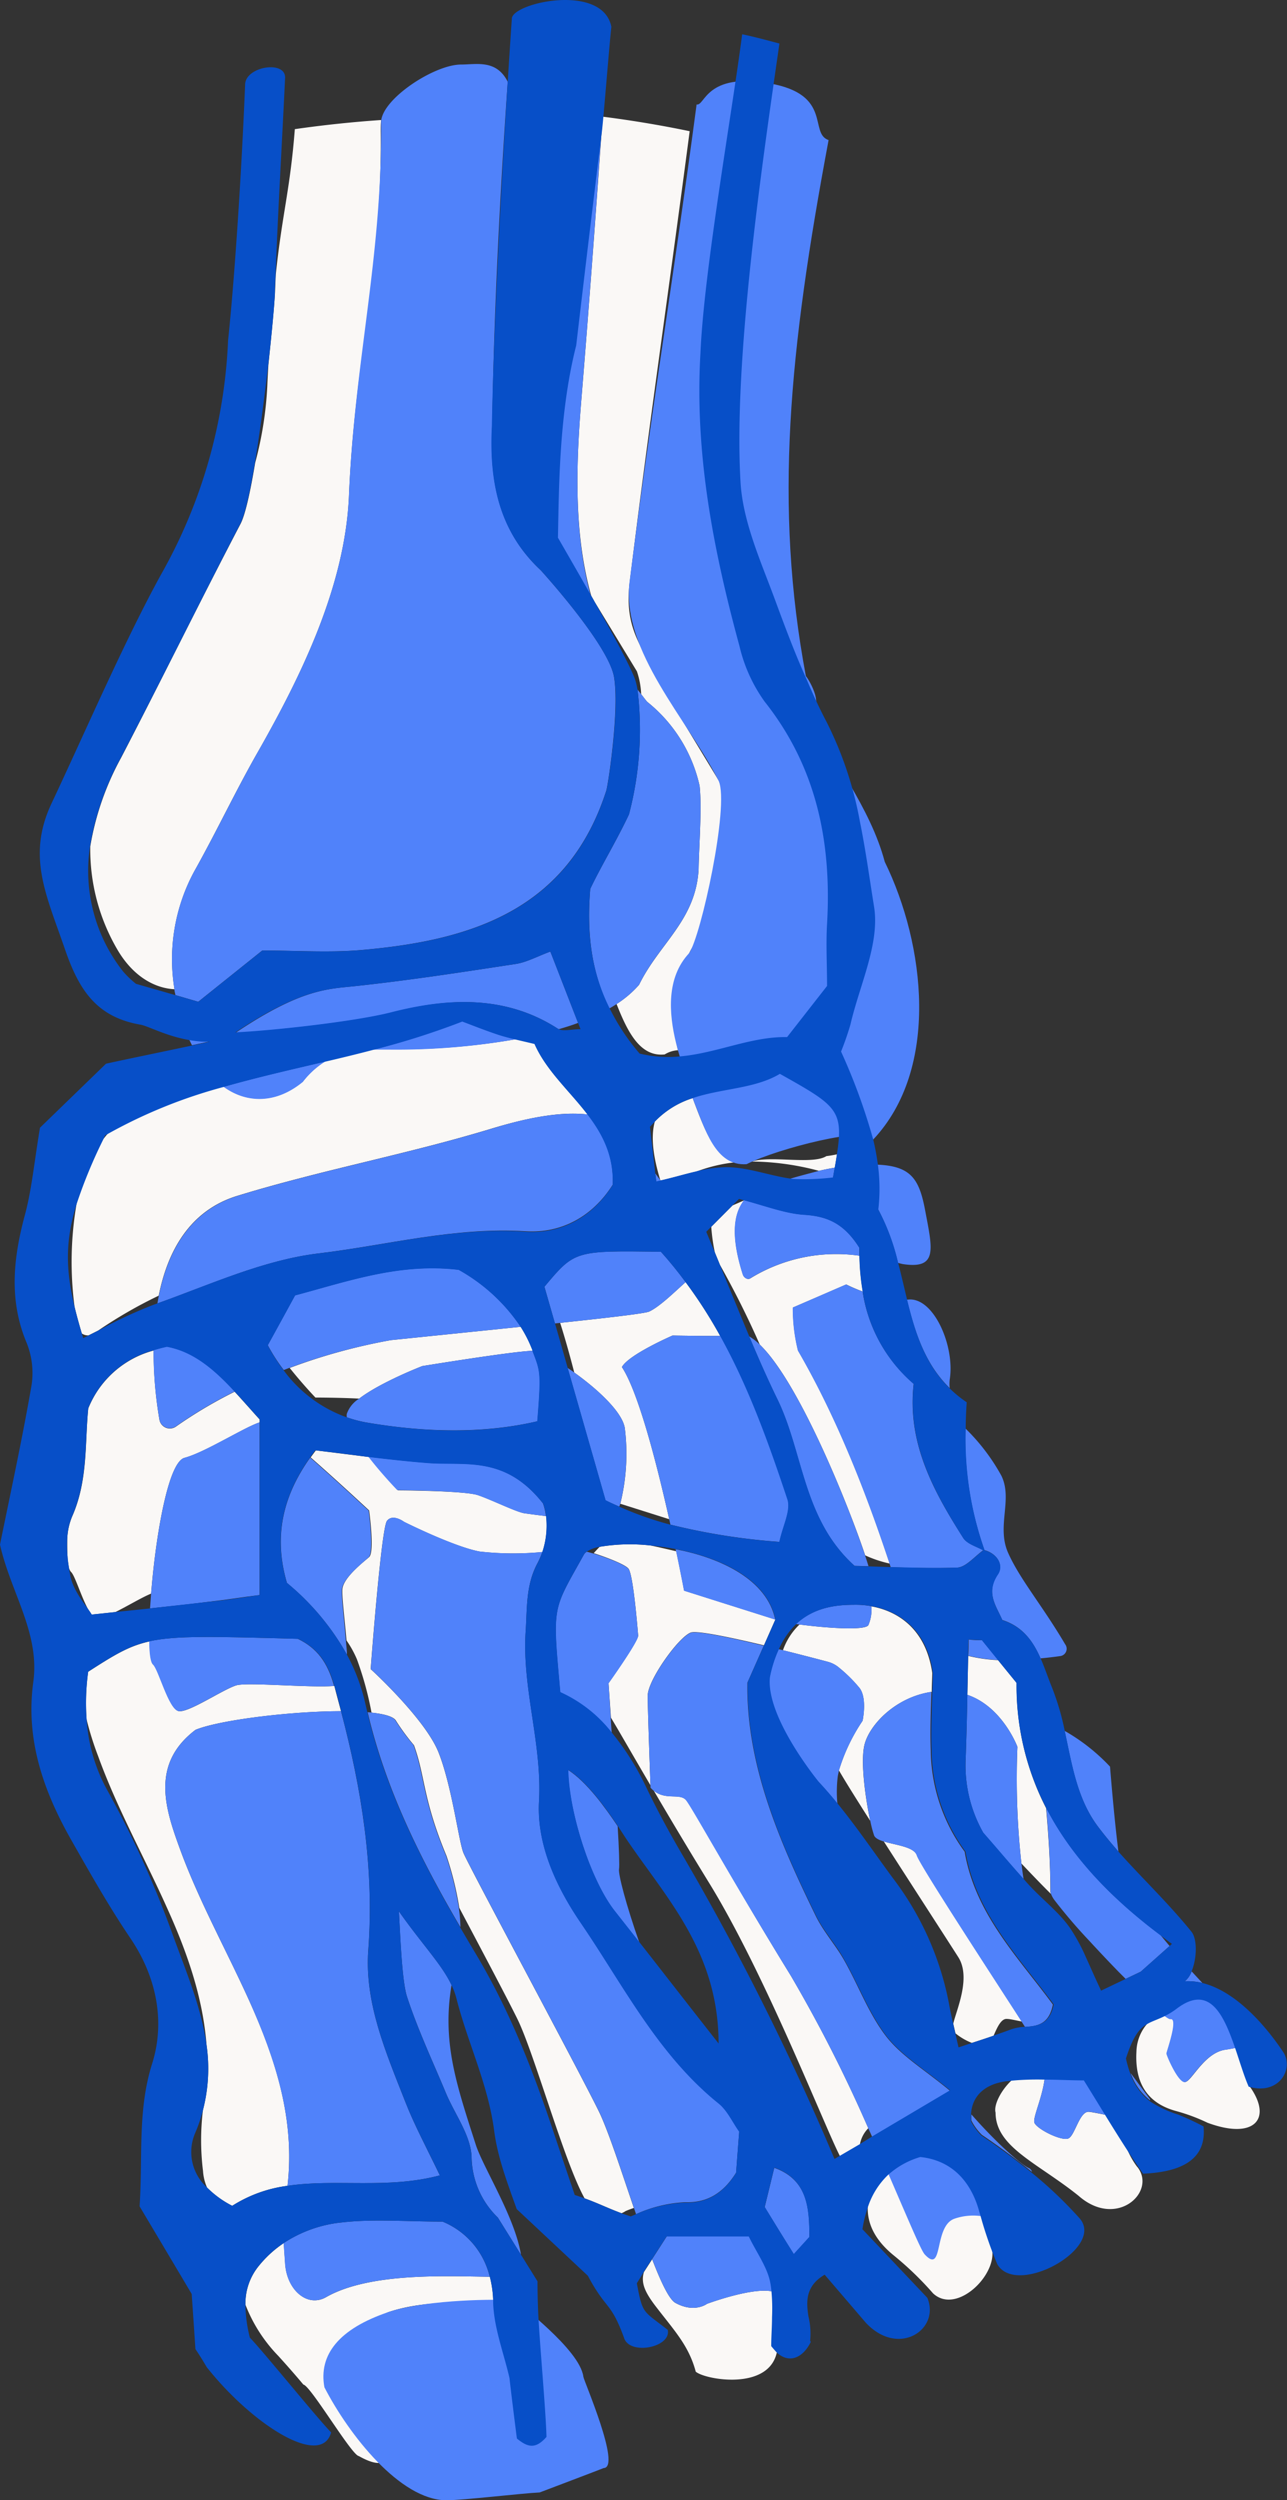 <svg xmlns="http://www.w3.org/2000/svg" viewBox="0 0 193.16 375"><rect x="0" y="0" width="193.16" height="375" fill="#333333" stroke="none"/><defs><style>.cls-1{fill:#faf8f6;}.cls-2{fill:#5082fa;}.cls-3{fill:#074fc8;}</style></defs><g id="Layer_2" data-name="Layer 2"><g id="große_Vignetten" data-name="große Vignetten"><g id="a_joints_Kopie" data-name="a_joints Kopie"><g id="L_Ankle" data-name="L Ankle"><path id="active_light_Color" class="cls-1" d="M30.47,325.62a7.29,7.29,0,0,0,.61,2.49,14.86,14.86,0,0,0,3.77,2.73,20.29,20.29,0,0,1,8.3-3c1.15-9.89-1.76-19-5.8-27.89-3.43-7.57-7.51-14.88-10.35-22.65-2.19-6-4.44-12.71,2.34-17.85h0c3.51-1.46,14.19-2.78,21.84-2.8-.34-1.26-.68-2.52-1-3.78-3.87.29-13.09-.6-14.72-.09-2,.62-7.1,4.09-8.6,3.87s-3.05-6.31-3.88-7c-.33-.29-.5-1.57-.54-3.46-3.19.71-5.35,2.08-9.21,4.55a34.22,34.22,0,0,0-.24,7.13,46.64,46.64,0,0,0,1.74,5.53C17.53,271.15,21.61,278.46,25,286c3.05,6.71,5.45,13.53,6,20.72a24.73,24.73,0,0,1-.54,9.75A37.61,37.61,0,0,0,30.47,325.62Z"/><path id="active_light_Color-2" data-name="active_light_Color" class="cls-1" d="M11.19,196c.3,1.25.67,2.58,1.09,4a1.62,1.62,0,0,0,1,.29l1.47-.74a69.1,69.1,0,0,1,9.07-5.22c1.32-6.62,4.61-12.8,11.87-15,12.89-3.94,25.59-6.23,38.46-10.17,3.41-1,9.28-2.59,14.07-2-2.74-3.58-6.27-6.64-8-10.65l-2.77-.65a103.87,103.87,0,0,1-18.89,1.52c-.79,0-1.64,0-2.53,0-2.4.63-4.8,1.21-7.2,1.77a12.83,12.83,0,0,0-3.38,3.07c-4,3.28-8.39,3.28-11.9.73a75.71,75.71,0,0,0-17.3,7c-.3.33-.57.68-.83,1a74.44,74.44,0,0,0-3.92,9.54A51.64,51.64,0,0,0,11.19,196Z"/><path id="active_light_Color-3" data-name="active_light_Color" class="cls-1" d="M58.34,346.77c4.84-1.63,10.5-1.52,15.69-1.25,0-.08,0-.17,0-.25a16.38,16.38,0,0,0-.51-3.79c-6.5-.08-18-.68-24.58,3.06-2.8,1.6-5.87-1.06-6.14-5-.07-1-.15-2.07-.21-3.11a16.81,16.81,0,0,0-3.75,3.43,8.89,8.89,0,0,0-2,5.82,22.85,22.85,0,0,0,4.91,7.65c1.3,1.43,2.56,2.86,3.78,4.32,1.07.14,7.24,10.59,8.32,10.72C65.32,374.81,50.89,349.28,58.34,346.77Z"/><path id="active_light_Color-4" data-name="active_light_Color" class="cls-1" d="M129.85,233.28a17.69,17.69,0,0,0,3.68,1.23c-2.66-8-7.13-20.55-13.75-31.94a26.19,26.19,0,0,1-.77-6.46l8-3.46a26.5,26.5,0,0,0,2.49,1.07,35.07,35.07,0,0,1-.5-5.38,24.6,24.6,0,0,0-16.39,3.4c-.43.26-1-.14-1.12-.61-1.63-5.11-1.61-8.84.21-11.1l-1.76.77L106.75,184a27.93,27.93,0,0,0,.54,3.86c.25.61.5,1.21.74,1.81,2.25,4,4.25,8,6,12C120,207.39,127.47,226.14,129.85,233.28Z"/><path id="active_light_Color-5" data-name="active_light_Color" class="cls-1" d="M115.93,347.49a28.45,28.45,0,0,0-.08-3.82c-3.07-.62-9.74,1.87-9.74,1.87s-1.87,1.44-4.74-.14c-.94-.52-2.16-3.09-3.49-6.54l-1.24,1.92c-.49,1.66.19,3.08,1.86,5.25,2.73,3.55,4.89,5.81,5.92,9.68C106,357.16,120.2,359.5,115.93,347.49Z"/><path id="active_light_Color-6" data-name="active_light_Color" class="cls-1" d="M148.62,336.52c-.51-1.42-1-2.87-1.39-4.36a8.6,8.6,0,0,0-4,.4c-3.16,1.15-1.58,8.46-4.45,5.3-.55-.61-2.58-5.46-5.41-12a11.64,11.64,0,0,0-3.13,5.1c-.1,2.69,1.2,5.08,3.79,7.23a48,48,0,0,1,6,5.77C143.75,347.46,150.53,340.41,148.62,336.52Z"/><path id="active_light_Color-7" data-name="active_light_Color" class="cls-1" d="M184,307.41c-3.3.43-5.16,4.86-6.16,4.86s-2.73-4-2.73-4.29,1.88-5.4.57-5.16c-.13,0-.45-.17-.91-.52-1,.47-1.78.71-2.49,1.12a6.62,6.62,0,0,0-1.72,4.34c-.25,4.67,1.64,7.69,5.94,8.86a27.77,27.77,0,0,1,4.73,1.76c7,2.6,9.88-.56,6.26-5.55-.7-1.59-1.32-3.67-2-5.69C185,307.24,184.47,307.34,184,307.41Z"/><path id="active_light_Color-8" data-name="active_light_Color" class="cls-1" d="M99.1,177l.06.08c1.91-.44,3.64-1,5.3-1.34a23.5,23.5,0,0,1,5.66-1.39c-2.75-1-4.31-4.73-5.84-8.8-.11-.28-.21-.56-.31-.85a13.5,13.5,0,0,0-5.69,3.52C97.66,170.44,98,173.38,99.1,177Z"/><path id="active_light_Color-9" data-name="active_light_Color" class="cls-1" d="M112.86,174.21a40.48,40.48,0,0,1,10.06,1.4c.79-.19,1.58-.34,2.37-.48.13-.73.24-1.41.33-2-.51.11-1,.2-1.59.27C121.94,174.72,115.73,173.28,112.86,174.21Z"/><path id="active_light_Color-10" data-name="active_light_Color" class="cls-1" d="M149.42,316.86c0,5.17,6.31,7.54,12.45,12.47,5.68,5,11.68-.51,8.9-4.23l-.13-.15a12.35,12.35,0,0,1-1.53-2.75c-1.05-1.64-2.1-3.32-3.14-5-1.11-.22-2.07-.41-2.52-.46-1.44-.14-2.11,3.59-3.11,4s-4.49-1.29-5.06-2.29c-.39-.67,1.12-3.64,1.5-6.65a41.77,41.77,0,0,0-4.89.16C150.24,313.49,149.11,315.71,149.42,316.86Z"/><path id="active_light_Color-11" data-name="active_light_Color" class="cls-1" d="M13.26,241.43c.18.26.36.51.49.74l3.56-.38c1.84-.91,4-2.22,5.37-2.77.69-8.72,2.57-19.72,5-20.36,3.12-.83,9-4.6,11.28-5.32v-.45c-1.28-1.41-2.51-2.82-3.74-4.15a67.78,67.78,0,0,0-8.8,5.22,1.59,1.59,0,0,1-2.49-1,60.39,60.39,0,0,1-.87-10.4,14.65,14.65,0,0,0-9.81,8.68c-.53,5.09,0,10.76-2.42,16.21a9.78,9.78,0,0,0-.74,3.48c0,1,0,1.86.05,2.59,0,.45.09.89.16,1.34a1.61,1.61,0,0,0,.34.89C11.23,236.23,12.2,239.54,13.26,241.43Z"/><path id="active_light_Color-12" data-name="active_light_Color" class="cls-1" d="M130.32,319.2a215.3,215.3,0,0,0-11.6-22.83C109.41,281.24,104,271.13,103,270s-3.11.09-4.9-1.47c2.29,3.91,5.08,8.6,8.36,13.93,8.41,13.68,17.22,36.29,19.6,40.92l3-1.75A4.6,4.6,0,0,1,130.32,319.2Z"/><path id="active_light_Color-13" data-name="active_light_Color" class="cls-1" d="M94.34,235.29c.72,1,1.37,9.19,1.44,10s-4.45,7.16-4.45,7.16.15,2.11.36,5.17c1.17,1.93,3.16,5.42,5.94,10.16-.07-1.77-.42-11.38-.42-13.46,0-2.3,4.59-8.75,6.45-9.46.91-.35,6,.72,11,1.91l1.71-3.87v0l-13.69-4.33s-.45-2.39-1.18-5.9c-1.32-.31-2.63-.61-3.85-.87A27.31,27.31,0,0,0,90,232c-.28.28-.58.6-.89.95C91.33,233.67,93.92,234.7,94.34,235.29Z"/><path id="active_light_Color-14" data-name="active_light_Color" class="cls-1" d="M120,243.65a9.78,9.78,0,0,0-2.49,3.86c2.85.71,5.37,1.37,6.68,1.72a4.35,4.35,0,0,1,1.78.93,21.5,21.5,0,0,1,3.06,3.05c1.15,1.58.43,4.88.43,4.88a27.58,27.58,0,0,0-3.55,7.44c.88,1.53,2.62,4.32,4.7,7.57-.69-3.21-1.51-8.83-.86-11.43.73-2.94,4.61-7.12,10.09-7.92,0-.94.06-1.88.08-2.82-1-6.88-5.47-9.34-9.15-10a5.76,5.76,0,0,1-.45,2.84C129.69,244.6,123.8,244.15,120,243.65Z"/><path id="active_light_Color-15" data-name="active_light_Color" class="cls-1" d="M151.14,302.81c.41,0,1.24.2,2.23.39-5.16-8-15.2-23.35-15.73-24.9-.45-1.33-3.28-1.56-5-2.12,4.66,7.26,10,15.49,11.24,17.45,1.84,3.05-.29,7.72-.81,9.88.1.46.22.95.33,1.46a9.25,9.25,0,0,0,2.47,1.44c1.17-.38,2.24-.73,3.25-1.08C149.64,304.15,150.24,302.72,151.14,302.81Z"/><path id="active_light_Color-16" data-name="active_light_Color" class="cls-1" d="M152.7,262a115.68,115.68,0,0,0,.6,17.5c1.49,1.57,3,3.15,4.42,4.55a1.21,1.21,0,0,1-.07-.33c0-3.86-.25-8.06-.65-12.54a40,40,0,0,1-4.42-18.77L149.8,249a23.48,23.48,0,0,1-4.49-.64l-.12,5.84C150.48,256,152.7,262,152.7,262Z"/><path id="active_light_Color-17" data-name="active_light_Color" class="cls-1" d="M95.13,331.16c-1.94-5.72-3.86-11.62-5.23-14.44-3-6.16-19.64-37-20.36-38.85s-1.72-10-3.73-15.05-10.18-12.48-10.18-12.48,1.58-21.07,2.44-22.22,2.58.14,2.58.14S68.11,232,72,232.71a44.78,44.78,0,0,0,9.4.07,12.49,12.49,0,0,0,.57-5.39c-1.61-.19-2.87-.37-3.23-.42-1.2-.16-5-2.05-7-2.72s-12-.72-12-.72-2.27-2.37-4.33-5c-2.62-.32-5.26-.65-8-1-.27.36-.53.71-.78,1.06,4.23,3.71,8.77,7.95,8.77,7.95s.87,6.24,0,7-3.77,3-4,4.73c-.13.9.32,4.44.61,7.78a15.53,15.53,0,0,1,1.56,2.82,49.47,49.47,0,0,1,2.19,8c2,.21,3.37.61,3.69,1.24a32.44,32.44,0,0,0,2.68,3.64c1.71,4.7,1.33,8.1,4.88,16.59a47.19,47.19,0,0,1,1.92,7.8c3.85,7.26,7.47,14.12,8.73,16.69,2.58,5.28,7,21.38,10.08,26.89,2.16.78,3.4,1.44,5.54,2.23a3,3,0,0,0,.59-.31S94.32,331.43,95.13,331.16Z"/><path id="active_light_Color-18" data-name="active_light_Color" class="cls-1" d="M84.07,198.41c.73,2.29,1.45,4.85,2.12,7.45,3.47,2.48,7.17,5.87,7.58,8.3a31,31,0,0,1-.67,11.38l7.34,2.32c-1.86-8.29-4.6-19-7.1-22.82,1-1.87,7.6-4.73,7.6-4.73s3.66.07,7.15.06a70,70,0,0,0-5.19-8.07c-1.72,1.54-3.92,3.7-5.46,4.41C96.86,197,91,197.67,84.07,198.41Z"/><path id="active_light_Color-19" data-name="active_light_Color" class="cls-1" d="M43.48,205.17c1.92,2.42,3.86,4.44,3.86,4.44s3.35,0,6.57.16c3.22-2.47,9.47-4.88,9.47-4.88s13.55-2.21,16.55-2.29l0-.08A19.62,19.62,0,0,0,78.15,199C68.43,200,58.68,201,58.68,201A86.9,86.9,0,0,0,43.48,205.17Z"/><path id="active_displayColor" class="cls-2" d="M67.77,297.73c-1.48-3.12-4.42-6.11-7.9-11.06.19,3.43.45,10.5,1.23,12.84,1.61,4.91,3.83,9.62,5.82,14.4,1.33,3.18,3.69,6.29,3.86,9.52a12.88,12.88,0,0,0,3.94,9.17l3.47,5.57c-.91-5.65-5.7-13.11-6.8-16.55C68.55,312.76,66.32,306.39,67.77,297.73Z"/><path id="active_displayColor-2" data-name="active_displayColor" class="cls-2" d="M29.34,259.45h0c-6.78,5.14-4.53,11.87-2.34,17.85,2.84,7.77,6.92,15.08,10.35,22.65,4,8.91,6.95,18,5.8,27.89,7.2-1.09,15,.53,22.86-1.57-2-4.17-3.83-7.55-5.22-11.12-2.86-7.29-6.1-14.75-5.52-22.63.92-12.34-1-24.14-4.09-35.87-7.65,0-18.33,1.34-21.84,2.8Z"/><path id="active_displayColor-3" data-name="active_displayColor" class="cls-2" d="M48.92,344.54c6.57-3.74,18.08-3.14,24.58-3.06a11.91,11.91,0,0,0-7.08-8.27c-5.43,0-10.32-.43-15.1.12a19.35,19.35,0,0,0-8.75,3.1c.06,1,.14,2.08.21,3.11C43.05,343.48,46.12,346.14,48.92,344.54Z"/><path id="active_displayColor-4" data-name="active_displayColor" class="cls-2" d="M66.94,278.32c-3.55-8.49-3.17-11.89-4.88-16.59a32.44,32.44,0,0,1-2.68-3.64c-.32-.63-1.69-1-3.69-1.24l-.51-.05c2.73,11.64,8,22.14,13.92,32.25,0-1.07-.12-2-.24-2.93A47.19,47.19,0,0,0,66.94,278.32Z"/><path id="active_displayColor-5" data-name="active_displayColor" class="cls-2" d="M98.35,176l.15,1.25.66-.16L99.1,177Z"/><path id="active_displayColor-6" data-name="active_displayColor" class="cls-2" d="M74.17,169.17c-12.87,3.94-25.57,6.23-38.46,10.17-7.26,2.23-10.55,8.41-11.87,15-.08.38-.15.76-.21,1.15,8-2.85,15.89-6.49,24.11-7.49,10.33-1.24,20.53-4,31.14-3.33,5.43.34,10.09-2.24,13.09-7,.18-4.37-1.52-7.61-3.73-10.51C83.45,166.58,77.58,168.13,74.17,169.17Z"/><path id="active_displayColor-7" data-name="active_displayColor" class="cls-2" d="M23.93,212.92a1.59,1.59,0,0,0,2.49,1,67.78,67.78,0,0,1,8.8-5.22c-3-3.26-6.11-6-10.18-6.74-.69.15-1.34.33-2,.52A60.39,60.39,0,0,0,23.93,212.92Z"/><path id="active_displayColor-8" data-name="active_displayColor" class="cls-2" d="M97.44,196.71c1.54-.71,3.74-2.87,5.46-4.41-1.15-1.56-2.38-3.08-3.71-4.56-12.93-.18-12.93-.18-17.48,5.25l1.58,5.51.78-.09C91,197.67,96.86,197,97.44,196.71Z"/><path id="active_displayColor-9" data-name="active_displayColor" class="cls-2" d="M58.68,201S68.43,200,78.15,199a27,27,0,0,0-9.3-8.56c-8.85-1.07-16.62,1.72-24.56,3.83-1.43,2.62-2.68,4.9-4.1,7.48a26.84,26.84,0,0,0,2.4,3.73l.89-.34A86.9,86.9,0,0,1,58.68,201Z"/><path id="active_displayColor-10" data-name="active_displayColor" class="cls-2" d="M87.56,356.49c-.54-4.19-10-11-10-11.48-5.19-.27-14.41.13-19.25,1.76-7.45,2.51-10.52,6.42-9.62,11.29C52.35,365.16,60.07,375,67,375c2.54,0,11.49-1.06,14-1.17,0,0,9.61-3.64,9.6-3.66C93.3,370.12,87.64,357.12,87.56,356.49Z"/><path id="active_displayColor-11" data-name="active_displayColor" class="cls-2" d="M142.54,208.2a5.92,5.92,0,0,1,0-1.28c.81-5-2.41-12.45-6.27-12h-.17C137.33,199.84,138.81,204.55,142.54,208.2Z"/><path id="active_displayColor-12" data-name="active_displayColor" class="cls-2" d="M147.75,232.49c1.93.53,2.93,2.25,2,3.63-1.83,2.73-.28,4.66.68,6.85,3.12,1,4.64,3.26,5.74,5.76,1-.09,2-.21,3-.35a1.11,1.11,0,0,0,.69-1.77c-3.42-5.81-6.83-9.79-8.57-13.74s.74-8-1-11.54a30.16,30.16,0,0,0-5.31-7,.34.34,0,0,0-.08-.09A50,50,0,0,0,147.75,232.49Z"/><path id="active_displayColor-13" data-name="active_displayColor" class="cls-2" d="M144.56,230.66c-4.46-7-8.45-14.26-7.43-23.11a22.69,22.69,0,0,1-7.66-13.83,26.5,26.5,0,0,1-2.49-1.07l-8,3.46a26.19,26.19,0,0,0,.77,6.46c6.62,11.39,11.09,23.92,13.75,31.94l.18.54c3.27.11,6.61.19,9.95.07,1.34-.06,2.63-1.67,3.94-2.61C146.52,231.94,145.14,231.56,144.56,230.66Z"/><path id="active_displayColor-14" data-name="active_displayColor" class="cls-2" d="M147.38,246c-.67,0-1.35,0-2-.11,0,.82,0,1.63-.05,2.44a23.48,23.48,0,0,0,4.49.64C149,247.93,148.18,247,147.38,246Z"/><path id="active_displayColor-15" data-name="active_displayColor" class="cls-2" d="M131.77,181.34a32.9,32.9,0,0,1,3,8.08l.71.17c5.31.81,4.47-2.21,3.38-8-.88-4.73-2.1-6.69-7.17-6.91A26.77,26.77,0,0,1,131.77,181.34Z"/><path id="active_displayColor-16" data-name="active_displayColor" class="cls-2" d="M118.49,176.82l.47.07a35.68,35.68,0,0,0,6.06-.22c.09-.55.18-1,.27-1.54-.79.14-1.58.29-2.37.48C121.44,176,120,176.37,118.49,176.82Z"/><path id="active_displayColor-17" data-name="active_displayColor" class="cls-2" d="M111.46,191.13c.15.47.69.87,1.12.61a24.6,24.6,0,0,1,16.39-3.4c0-.41,0-.81,0-1.21-2.37-3.77-4.95-4.73-8.29-4.95-2.7-.18-5.36-1.2-9-2.18l0,0C109.85,182.29,109.83,186,111.46,191.13Z"/><path id="active_displayColor-18" data-name="active_displayColor" class="cls-2" d="M26.82,256.65c1.5.22,6.62-3.25,8.6-3.87,1.63-.51,10.85.38,14.72.09l-.06-.2c-.94-3.29-2.46-5.46-5.39-6.87-12.67-.35-18.3-.51-22.29.37,0,1.89.21,3.17.54,3.46C23.77,250.34,25.31,256.44,26.82,256.65Z"/><path id="active_displayColor-19" data-name="active_displayColor" class="cls-2" d="M22.68,239c-.06.77-.11,1.51-.16,2.23,3.05-.32,6-.63,8.87-1,2.46-.27,4.9-.68,7.57-1v-25.9c-2.3.72-8.16,4.49-11.28,5.32C25.25,219.3,23.37,230.3,22.68,239Z"/><path id="active_displayColor-20" data-name="active_displayColor" class="cls-2" d="M51.33,238.3c.25-1.71,3.15-3.94,4-4.73s0-7,0-7-4.54-4.24-8.77-7.95c-4.06,5.71-5.55,11.75-3.49,18.8a37.89,37.89,0,0,1,9,10.75c0-.66-.1-1.36-.16-2.06C51.65,242.74,51.2,239.2,51.33,238.3Z"/><path id="active_displayColor-21" data-name="active_displayColor" class="cls-2" d="M154.42,325.18c-1.06-.47-4.58-3.45-8.63-8.05a6.9,6.9,0,0,0,0,.91,8.13,8.13,0,0,0,1.57,2.15q3.91,2.64,7.52,5.56A.79.79,0,0,0,154.42,325.18Z"/><path id="active_displayColor-22" data-name="active_displayColor" class="cls-2" d="M125.74,266.4q.08-.43.18-.87a27.58,27.58,0,0,1,3.55-7.44s.72-3.3-.43-4.88a21.5,21.5,0,0,0-3.06-3.05,4.35,4.35,0,0,0-1.78-.93c-1.31-.35-3.83-1-6.68-1.72l-.66-.16a18.76,18.76,0,0,0-1.34,4.17c-.72,6,7.32,15.73,7.32,15.73,1,1.05,1.93,2.15,2.84,3.27A19.13,19.13,0,0,1,125.74,266.4Z"/><path id="active_displayColor-23" data-name="active_displayColor" class="cls-2" d="M143.23,332.78a8.65,8.65,0,0,1,4-.4c-.07-.25-.15-.49-.22-.74-1.13-4.23-3.89-7.66-8.85-8.18a12.33,12.33,0,0,0-4.8,2.65c2.83,6.52,4.85,11.37,5.41,12C141.66,341.24,140.08,333.93,143.23,332.78Z"/><path id="active_displayColor-24" data-name="active_displayColor" class="cls-2" d="M103.66,244.9c-1.86.71-6.45,7.16-6.45,9.46,0,2.08.35,11.69.42,13.46v.3a3.85,3.85,0,0,0,.41.4c1.79,1.56,4,.4,4.9,1.47s6.46,11.25,15.77,26.38a215.3,215.3,0,0,1,11.6,22.83c.2.43.39.86.58,1.28l11.67-6.91c-3.79-3.14-7.25-5.18-9.55-8.13-2.64-3.41-4.17-7.66-6.33-11.46-1.29-2.27-3.1-4.27-4.24-6.6-5.39-11.06-10.45-22.58-10.27-35l2.46-5.55C109.65,245.62,104.57,244.55,103.66,244.9Z"/><path id="active_displayColor-25" data-name="active_displayColor" class="cls-2" d="M169.7,310.94a8.92,8.92,0,0,0,2.91,4.08c0-.09,0-.16,0-.16S171.45,313.32,169.7,310.94Z"/><path id="active_displayColor-26" data-name="active_displayColor" class="cls-2" d="M155.28,318.45c.57,1,4.06,2.72,5.06,2.29s1.67-4.16,3.11-4c.45,0,1.41.24,2.52.46-1.07-1.74-2.14-3.49-3.24-5.26-2,0-4-.09-5.95-.12C156.4,314.81,154.89,317.78,155.28,318.45Z"/><path id="active_displayColor-27" data-name="active_displayColor" class="cls-2" d="M129.76,261.67c-.65,2.6.17,8.22.86,11.43a16.81,16.81,0,0,0,.57,2.19c.16.4.7.67,1.4.89,1.77.56,4.6.79,5,2.12.53,1.55,10.57,16.91,15.73,24.9l.52.81c1.77-.13,3.59-.32,4.18-3.36-5.07-6.93-11.66-13.53-13.24-22.92a26.15,26.15,0,0,1-5.09-15.22c-.1-2.91,0-5.84.11-8.76C134.37,254.55,130.49,258.73,129.76,261.67Z"/><path id="active_displayColor-28" data-name="active_displayColor" class="cls-2" d="M152.7,262s-2.22-6-7.51-7.81c-.06,3.23-.14,6.47-.26,9.7a20.5,20.5,0,0,0,2.64,11c2,2.32,4,4.67,6.06,6.95-.13-.78-.23-1.57-.33-2.36A115.68,115.68,0,0,1,152.7,262Z"/><path id="active_displayColor-29" data-name="active_displayColor" class="cls-2" d="M167.86,277.71c-.67-5.2-1.26-12.74-1.26-12.74a29,29,0,0,0-6.82-5.37c1.09,5,1.84,10.1,4.94,14.27C165.71,275.19,166.77,276.46,167.86,277.71Z"/><path id="active_displayColor-30" data-name="active_displayColor" class="cls-2" d="M177.84,297.16a8.88,8.88,0,0,1,2.62.26l-1.61-1.74A3.62,3.62,0,0,1,177.84,297.16Z"/><path id="active_displayColor-31" data-name="active_displayColor" class="cls-2" d="M175.06,308c0,.29,1.72,4.29,2.73,4.29s2.86-4.43,6.16-4.86c.52-.07,1-.17,1.49-.27-1.7-5-3.81-9.72-8.72-6.07a11.68,11.68,0,0,1-2,1.23c.46.35.78.54.91.52C176.94,302.58,175.06,307.69,175.06,308Z"/><path id="active_displayColor-32" data-name="active_displayColor" class="cls-2" d="M157.72,284a3.77,3.77,0,0,0,.55,1,79.23,79.23,0,0,0,5.28,6.16c1.4,1.52,2.91,3.12,4.39,4.64l1,1,2.27-1.08,4.33-3.85c-.47-.55-.92-1.09-1.36-1.63-7.3-5.48-13.34-11.68-17.16-19.12.4,4.48.63,8.68.65,12.54A1.21,1.21,0,0,0,157.72,284Z"/><path id="active_displayColor-33" data-name="active_displayColor" class="cls-2" d="M121.48,335.53c0-4.33-.24-8.59-5.27-10.39-.58,2.36-1.15,4.73-1.44,5.9,1.72,2.79,3,4.9,4.37,7.06Z"/><path id="active_displayColor-34" data-name="active_displayColor" class="cls-2" d="M92.91,280.31c.08-.38,0-3-.21-6.41-1.81-2.7-4.59-6.6-7.45-8.44.16,6.51,3.43,16.61,7,21.18l3.7,4.7C94,285.8,92.75,281.05,92.91,280.31Z"/><path id="active_displayColor-35" data-name="active_displayColor" class="cls-2" d="M110.48,325.86c.14-1.88.3-4,.47-6.18-1-1.42-1.77-3.16-3.08-4.22-9.1-7.31-14.26-17.64-20.64-27-3.7-5.4-6.69-11.77-6.33-18.29.48-8.7-2.58-16.94-2-25.56.23-3.49,0-6.88,1.79-10.2a11.54,11.54,0,0,0,.7-1.64,44.78,44.78,0,0,1-9.4-.07c-3.87-.72-11.33-4.45-11.33-4.45s-1.72-1.29-2.58-.14-2.44,22.22-2.44,22.22,8.18,7.46,10.18,12.48,3,13.19,3.73,15.05,17.35,32.69,20.36,38.85c1.37,2.82,3.29,8.72,5.23,14.44.11.32.22.63.32.94a20.06,20.06,0,0,1,7.33-1.79C106.14,330.42,108.58,328.91,110.48,325.86Z"/><path id="active_displayColor-36" data-name="active_displayColor" class="cls-2" d="M101.37,345.4c2.87,1.58,4.74.14,4.74.14s6.67-2.49,9.74-1.87c0-.43-.09-.87-.17-1.29-.43-2.34-2-4.46-3.24-7H100.1c-.72,1.12-1.45,2.24-2.22,3.45C99.21,342.31,100.43,344.88,101.37,345.4Z"/><path id="active_displayColor-37" data-name="active_displayColor" class="cls-2" d="M91.33,252.49s4.52-6.32,4.45-7.16-.72-9-1.44-10c-.42-.59-3-1.62-5.26-2.32l-1-.28a1.19,1.19,0,0,0-.47.48c-4.74,8.53-4.72,7.35-3.53,20.62a20.51,20.51,0,0,1,7.73,6.08c-.06-.78-.11-1.52-.15-2.21C91.48,254.6,91.33,252.49,91.33,252.49Z"/><path id="active_displayColor-38" data-name="active_displayColor" class="cls-2" d="M114,201.64a8.4,8.4,0,0,0-1.57-1.21c1.36,3.22,2.73,6.35,4.23,9.42,3.93,8.08,3.81,18,11.59,25l2.1.06c-.13-.44-.31-1-.53-1.66C127.47,226.14,120,207.39,114,201.64Z"/><path id="active_displayColor-39" data-name="active_displayColor" class="cls-2" d="M102.66,238.59l13.69,4.33c-1.23-6-8.18-9.25-14.94-10.56,0,.11,0,.22.07.33C102.21,236.2,102.66,238.59,102.66,238.59Z"/><path id="active_displayColor-40" data-name="active_displayColor" class="cls-2" d="M130.33,243.75a5.76,5.76,0,0,0,.45-2.84,12.62,12.62,0,0,0-2.35-.22c-2.37,0-6,.15-9,2.89l.54.07C123.8,244.15,129.69,244.6,130.33,243.75Z"/><path id="active_displayColor-41" data-name="active_displayColor" class="cls-2" d="M100.94,200.31s-6.6,2.86-7.6,4.73c2.5,3.83,5.24,14.53,7.1,22.82l.18.81A97.42,97.42,0,0,0,117,231.26c.5-2.42,1.77-4.73,1.2-6.42-2.79-8.41-5.78-16.74-10.07-24.47C104.6,200.38,100.94,200.31,100.94,200.31Z"/><path id="active_displayColor-42" data-name="active_displayColor" class="cls-2" d="M71.69,224.25c2,.67,5.83,2.56,7,2.72.36.05,1.62.23,3.23.42a8,8,0,0,0-.43-1.91c-5.74-7.3-11.77-5.63-17.37-6.08-2.94-.23-5.87-.56-8.83-.91,2.06,2.67,4.33,5,4.33,5S69.67,223.58,71.69,224.25Z"/><path id="active_displayColor-43" data-name="active_displayColor" class="cls-2" d="M93.77,214.16c-.41-2.43-4.11-5.82-7.58-8.3q-.5-.36-1-.69c1.91,6.67,3.82,13.32,5.69,19.86.69.34,1.38.64,2.07.94.05-.13.09-.28.14-.43A31,31,0,0,0,93.77,214.16Z"/><path id="active_displayColor-44" data-name="active_displayColor" class="cls-2" d="M53.91,209.77a4.41,4.41,0,0,0-1.86,2.29,1.74,1.74,0,0,0,0,.51,18.73,18.73,0,0,0,2.94.78c8.43,1.44,17.24,1.77,25.67-.18.61-7.52.42-7.52-.73-10.57-3,.08-16.55,2.29-16.55,2.29S57.13,207.3,53.91,209.77Z"/><path id="active_light_Color-20" data-name="active_light_Color" class="cls-1" d="M41.28,43.83c-.09,1.73-.48,6-1,10.89-.06,1.05-.12,2.1-.16,3.15a54.38,54.38,0,0,1-1.82,11.54c-.71,4.27-1.47,7.76-2.19,9.15C30,90.22,24.23,102,18.16,113.68a42,42,0,0,0-4.61,13.26,29.71,29.71,0,0,0,4.17,15.66c2.14,3.57,5.2,5.6,8.47,5.77a27.67,27.67,0,0,1,3-17.74c3.29-5.87,6.17-12,9.5-17.82,6.5-11.41,13.13-24.89,13.69-38.5.83-20.13,5-34.32,4.76-54.6,0-.58,0-1.14.06-1.71q-6.55.45-12.95,1.37c-.71,9.15-1.91,12.72-2.86,21.83C41.35,42.07,41.31,43,41.28,43.83Z"/><path id="active_light_Color-21" data-name="active_light_Color" class="cls-1" d="M87.27,59.75c-.83,10-1.17,20.19,1.47,29.62.17.3.34.59.5.89l6.35,10.43a12.15,12.15,0,0,1,.64,3.43c.3.38.58.76.89,1.13A22.36,22.36,0,0,1,105,117.86c.37,3.34-.1,9.18-.15,12.54-.43,7.64-5.9,11.1-8.93,17.3a15.82,15.82,0,0,1-3.38,2.89c1.7,4.33,3.59,7.95,7.22,7.56a4.24,4.24,0,0,1,2-.63,25,25,0,0,1-.61-7.92c.81-4.47.81-4.47,2.3-6.65.6-1.39,2.27-3.13,3.17-4.33,1.79-2.54,2.88-17.73,1.29-21.48l-7.27-12c-3.54-7.4-7.12-9.93-6.13-17.86,3-24.37,5.61-41.79,9-67.6q-6.63-1.38-13.45-2.23c-.26,2.09.5.13.24,2.23C89.35,33.07,88.37,46.43,87.27,59.75Z"/><path id="active_displayColor-45" data-name="active_displayColor" class="cls-2" d="M83.74,154.3a.75.75,0,0,0,.13.06c1-.29,2-.6,2.89-.94l-4.16-10.7c-2,.74-3.56,1.61-5.19,1.86-8.07,1.23-16.15,2.48-24.26,3.34-3.92.41-8,.41-17.82,7,6.05-.34,18.08-1.7,23.33-3C67,149.69,75.79,149.16,83.74,154.3Z"/><path id="active_displayColor-46" data-name="active_displayColor" class="cls-2" d="M31.51,156.19a15.52,15.52,0,0,1-3.1-.25c.13.28.27.56.4.83Z"/><path id="active_displayColor-47" data-name="active_displayColor" class="cls-2" d="M45.45,162.27a12.83,12.83,0,0,1,3.38-3.07c-5.16,1.21-10.28,2.37-15.28,3.8C37.06,165.55,41.46,165.55,45.45,162.27Z"/><path id="active_displayColor-48" data-name="active_displayColor" class="cls-2" d="M77.45,155.87c-.92-.22-1.78-.44-2.63-.71-2-.64-4-1.44-5.44-2A115.35,115.35,0,0,1,56,157.43c.89,0,1.74,0,2.53,0A103.87,103.87,0,0,0,77.45,155.87Z"/><path id="active_displayColor-49" data-name="active_displayColor" class="cls-2" d="M52.37,74.31c-.56,13.61-7.19,27.09-13.69,38.5-3.33,5.85-6.21,12-9.5,17.82a27.67,27.67,0,0,0-3,17.74c0,.29.1.59.15.88l3.42,1,9.61-7.69c5.16,0,10,.35,14.83-.07,16.44-1.42,31-5.94,36.8-23.9.27-.83,2-12.18,1.16-17.07s-11-16-11-16C74.92,79.7,73.44,72.27,73.86,64c.26-16.78,1.13-34.1,2.34-51.74-1.69-3.37-4.71-2.58-7-2.58-4.06,0-12,5.25-12,8.66C57.38,38.57,53.2,54.18,52.37,74.31Z"/><path id="active_displayColor-50" data-name="active_displayColor" class="cls-2" d="M87.27,59.75c1.1-13.32,2.08-26.68,3-40q-2,16-3.86,32.1c-2.56,10.1-2.58,21-2.74,28.84,0,0,2.41,4.08,5,8.72C86.1,79.94,86.44,69.79,87.27,59.75Z"/><path id="active_displayColor-51" data-name="active_displayColor" class="cls-2" d="M95.92,147.7c3-6.2,8.5-9.66,8.93-17.3.05-3.36.52-9.2.15-12.54a22.36,22.36,0,0,0-7.88-12.61c-.31-.37-.59-.75-.89-1.13l-.55-.7a49.79,49.79,0,0,1-1.28,18.73c-1.88,4-4.17,7.72-5.81,11.17-.55,6.67.18,12.48,2.86,17.94.38-.22.74-.44,1.09-.67A15.82,15.82,0,0,0,95.92,147.7Z"/><path id="active_displayColor-52" data-name="active_displayColor" class="cls-2" d="M132.79,129.26c-2.21-8.28-7.91-15.11-11.66-23,2.88.31.4-4.23-.18-4.85-4.79-25.51-2.53-48.71,3.41-80.4-3-1,.68-6.84-8.89-8.51s-9.64,3.43-10.92,3.17c-3.42,25.81-7,47.29-10.07,71.66-1.21,10.4,8.79,20.64,13.4,29.83,1.59,3.75-2.67,23.26-4.46,25.81-6.84,7.29,1.47,21.47.55,21.78,1.88,4.74,3.42,10.19,8.08,9.86,4.61-2.33,18.43-5.89,19-3.69C141.07,160.28,138.86,141.66,132.79,129.26Z"/><path id="active_OutlineColor" class="cls-3" d="M180.46,297.42a8.88,8.88,0,0,0-2.62-.26,3.62,3.62,0,0,0,1-1.48c.8-1.92.88-4.79,0-5.93-3.5-4.33-7.44-8.05-10.95-12-1.09-1.25-2.15-2.52-3.14-3.84-3.1-4.17-3.85-9.28-4.94-14.27a38.72,38.72,0,0,0-1.9-6.49c-.58-1.41-1.08-2.93-1.71-4.38-1.1-2.5-2.62-4.76-5.74-5.76-1-2.19-2.51-4.12-.68-6.85.93-1.38-.07-3.1-2-3.63a50,50,0,0,1-2.84-18.21c0-1.33.06-2.66.15-4a17.29,17.29,0,0,1-2.52-2.05c-3.73-3.65-5.21-8.36-6.4-13.23-.45-1.84-.87-3.71-1.35-5.55a32.9,32.9,0,0,0-3-8.08,26.77,26.77,0,0,0-.06-6.7,36.2,36.2,0,0,0-.69-3.74,89.68,89.68,0,0,0-4.84-13.25,42.71,42.71,0,0,0,1.41-4.06c1.36-5.91,4.44-12.13,3.54-17.69-.68-4.23-1.26-8.53-2.13-12.79a54.78,54.78,0,0,0-5-14.92c-1.1-2.08-2.08-4.23-3-6.39C119.3,98,117.81,94,116.37,90.1c-2.1-5.72-4.78-11.56-5.21-17.49-1.15-18.39,3.22-48,5.82-66.08-1.85-.49-3.71-1-5.59-1.39-1.57,12.1-5.75,35.58-6.26,47.79-.9,15.09,1.94,29.61,5.86,44a23.39,23.39,0,0,0,3.77,8.3c7.82,9.86,10.07,21.13,9.37,33.33-.18,3.07,0,6.16,0,9.32l-6,7.67c-5.41-.11-10.52,2.42-16.13,2.9a18.26,18.26,0,0,1-6-.43,32.38,32.38,0,0,1-4.49-6.76C88.77,145.8,88,140,88.59,133.32c1.64-3.45,3.93-7.21,5.81-11.17a49.79,49.79,0,0,0,1.28-18.73,11.52,11.52,0,0,0-.3-1.32c-.53-1.71-3.38-7-6.14-11.84-.16-.3-.33-.59-.5-.89-2.63-4.64-5-8.72-5-8.72.16-7.86.18-18.74,2.74-28.84q1.88-16.05,3.86-32.1c.26-2.1,1.16-13.58,1.42-15.68C90.44-2.63,76.78.44,76.82,2.82c-1.21,17.64-2.7,44.35-3,61.13-.42,8.32,1.06,15.75,7.34,21.58,0,0,10.13,11.09,11,16s-.89,16.24-1.16,17.07c-5.78,18-20.36,22.48-36.8,23.9-4.8.42-9.67.07-14.83.07l-9.61,7.69-3.42-1-5.93-1.7a15,15,0,0,1-1.9-1.81,24.37,24.37,0,0,1-5-18.8,42,42,0,0,1,4.61-13.26C24.23,102,30,90.22,36.07,78.56c.72-1.39,1.48-4.88,2.19-9.15.75-4.53,1.44-9.94,2-14.69.56-4.94.95-9.16,1-10.89,0-.87.07-1.76.1-2.63.32-8.79,1-20.33,1.43-29.58,0-2.61-5.94-1.64-6,1.05-.63,15.35-1.71,30.4-2.56,38.39a77.74,77.74,0,0,1-10,35c-5.48,9.92-11.57,24-16.44,34.32-3.81,8-.89,13.71,2,22.11,2.09,6.05,4.76,10.07,11.27,11.19,1.17.2,3.84,1.71,7.33,2.31a15.52,15.52,0,0,0,3.1.25l-2.7.58c-4.23.9-10,2.08-12.88,2.72L6,169.14c-.88,5.28-1.23,9.22-2.24,13C2,188.63,1.3,195,4,201.41a12.12,12.12,0,0,1,.73,6.39C3.32,215.92,1.56,224,0,231.67c1.6,7.16,6,13.24,5,20.58-1.2,8.7,1.55,16.44,5.74,23.8,2.81,4.94,5.62,9.91,8.8,14.61,4,5.88,5.27,12.6,3.29,18.87-2.21,7-1.38,13.9-1.88,21.39,2.48,4.16,5.15,8.64,7.82,13.14.21,3,.41,6,.56,8.27.63.92,1.18,1.83,1.7,2.71,6.83,8.62,17.17,15.17,18.67,9.79-2.29-2.37-10.13-12.08-12.2-14.22a21.26,21.26,0,0,1-.67-4.93,8.89,8.89,0,0,1,2-5.82,16.81,16.81,0,0,1,3.75-3.43,19.35,19.35,0,0,1,8.75-3.1c4.78-.55,9.67-.12,15.1-.12a11.91,11.91,0,0,1,7.08,8.27,16.38,16.38,0,0,1,.51,3.79c0,.08,0,.17,0,.25.15,3.74,1.6,7.45,2.45,11.17.07.83,1,8.27,1.11,9.05,1.68,1.4,2.85,1.57,4.44-.24-.11-4.19-1.13-15.16-1.27-19.23-.05-1.4-.08-2.79-.08-4.11l-2.49-4-3.47-5.57a12.88,12.88,0,0,1-3.94-9.17c-.17-3.23-2.53-6.34-3.86-9.52-2-4.78-4.21-9.49-5.82-14.4-.78-2.34-1-9.41-1.23-12.84,3.48,4.95,6.42,7.94,7.9,11.06a10.36,10.36,0,0,1,.74,2c1.69,6.67,4.76,12.88,5.67,19.88.52,4,2,7.85,3.38,11.73l10.68,10c2.78,5.21,3.41,3.79,5.42,9.28.79,2.72,7.13,1.48,6.57-1.16-3.75-2.95-3.75-2.28-4.64-7,.37-.58.71-1.12,1-1.64l1.24-1.92c.77-1.21,1.5-2.33,2.22-3.45h12.34c1.22,2.51,2.81,4.63,3.24,7,.08.42.13.86.17,1.29a28.45,28.45,0,0,1,.08,3.82c0,1.41-.12,2.86-.12,4.34.26.31.52.61.79.91,1.83,1.75,3.94.92,5.15-1.55l-.1-.17a10.8,10.8,0,0,0-.25-3.63c-.35-2.21-.48-4.57,2.43-6.28l6.19,7.22c4.91,5.22,11.19,1,9.22-3.75l-9.74-10.29a19,19,0,0,1,.74-3.08,11.75,11.75,0,0,1,3.14-5.1,12.33,12.33,0,0,1,4.8-2.65c5,.52,7.72,4,8.85,8.18.07.25.15.49.22.74.41,1.49.88,2.94,1.39,4.36.34.94.71,1.87,1.09,2.78,2.86,5.06,16.53-2.53,12.24-7a61.72,61.72,0,0,0-7.09-6.72q-3.6-2.92-7.52-5.56a8.13,8.13,0,0,1-1.57-2.15,6.9,6.9,0,0,1,0-.91c.12-3.19,2.48-4.73,5.33-5.09.25,0,.51-.05.77-.08a41.77,41.77,0,0,1,4.89-.16c2,0,4,.12,5.95.12,1.1,1.77,2.17,3.52,3.24,5.26s2.09,3.38,3.14,5c.65,1,1.31,2,2,3l.51.73c6.12-.26,9.55-2.36,9.07-7.09a40.27,40.27,0,0,0-3.8-1.77,16.83,16.83,0,0,1-4.25-2,8.92,8.92,0,0,1-2.91-4.08,16.44,16.44,0,0,1-.68-2.34c1.09-3.37,2-4.5,3.21-5.18.71-.41,1.52-.65,2.49-1.12a11.68,11.68,0,0,0,2-1.23c4.91-3.65,7,1.06,8.72,6.07.68,2,1.3,4.1,2,5.69,4.45,1.32,6.78-2.52,5.25-5.09C190.27,304.26,185.71,298.71,180.46,297.42Zm-17.54-4a28.33,28.33,0,0,0-2.25-4.14c-1.69-2.47-4.22-4.36-6.27-6.6-.27-.29-.52-.58-.77-.87-2.06-2.28-4-4.63-6.06-6.95a20.5,20.5,0,0,1-2.64-11c.12-3.23.2-6.47.26-9.7l.12-5.84c0-.81,0-1.62.05-2.44.67.06,1.35.1,2,.11.8,1,1.59,2,2.42,3l2.78,3.42A40,40,0,0,0,157,271.14c3.82,7.44,9.86,13.64,17.16,19.12.57.43,1.14.87,1.73,1.29l-.37.34-4.33,3.85-2.27,1.08-3.67,1.75-.17-.39C164.3,296.54,163.62,294.94,162.92,293.43Zm-19.26-58.31c-3.34.12-6.68,0-9.95-.07l-3.33-.11-2.1-.06c-7.78-7-7.66-16.95-11.59-25-1.5-3.07-2.87-6.2-4.23-9.42-1.45-3.46-2.89-7-4.43-10.79-.24-.6-.49-1.2-.74-1.81-.42-1-.85-2.05-1.29-3.1l.75-.76,3.16-3.17,1-1,.78.21c3.61,1,6.27,2,9,2.18,3.34.22,5.92,1.18,8.29,4.95,0,.4,0,.8,0,1.21a35.07,35.07,0,0,0,.5,5.38,22.69,22.69,0,0,0,7.66,13.83c-1,8.85,3,16.08,7.43,23.11.58.9,2,1.28,3,1.85C146.29,233.45,145,235.06,143.66,235.12ZM40.19,201.78c1.42-2.58,2.67-4.86,4.1-7.48,7.94-2.11,15.71-4.9,24.56-3.83a27,27,0,0,1,9.3,8.56,19.62,19.62,0,0,1,1.75,3.49l0,.08c1.15,3.05,1.34,3.05.73,10.57-8.43,2-17.24,1.62-25.67.18a18.73,18.73,0,0,1-2.94-.78,20.11,20.11,0,0,1-9.46-7.06A26.84,26.84,0,0,1,40.19,201.78ZM90.89,225c-1.87-6.54-3.78-13.19-5.69-19.86-.64-2.22-1.27-4.45-1.91-6.67L81.71,193c4.55-5.43,4.55-5.43,17.48-5.25,1.33,1.48,2.56,3,3.71,4.56a70,70,0,0,1,5.19,8.07c4.29,7.73,7.28,16.06,10.07,24.47.57,1.69-.7,4-1.2,6.42a97.42,97.42,0,0,1-16.34-2.59A50.31,50.31,0,0,1,93,226C92.27,225.67,91.58,225.37,90.89,225Zm7.39-56.78a13.5,13.5,0,0,1,5.69-3.52c4.41-1.49,9.3-1.38,13.08-3.64,8.45,4.74,9.58,5.39,8.57,12-.09.62-.2,1.3-.33,2-.09.49-.18,1-.27,1.54a35.68,35.68,0,0,1-6.06.22l-.47-.07c-3.21-.48-6.38-1.71-9.56-1.69a19.6,19.6,0,0,0-4.47.64c-1.66.39-3.39.9-5.3,1.34l-.66.16L98.35,176c-.3-2.65-.55-4.8-.8-7C97.78,168.77,98,168.51,98.28,168.25ZM53.15,147.92c8.11-.86,16.19-2.11,24.26-3.34,1.63-.25,3.18-1.12,5.19-1.86l4.16,10.7c.13.32.24.62.37.94-1.34,0-2.53.35-3.26,0a.75.75,0,0,1-.13-.06c-7.95-5.14-16.7-4.61-25.08-2.46-5.25,1.34-17.28,2.7-23.33,3C45.1,148.33,49.23,148.33,53.15,147.92ZM15.42,171.06l.36-.77.47-.26a75.71,75.71,0,0,1,17.3-7c5-1.43,10.12-2.59,15.28-3.8,2.4-.56,4.8-1.14,7.2-1.77a115.35,115.35,0,0,0,13.35-4.24c1.44.53,3.42,1.33,5.44,2,.85.27,1.71.49,2.63.71l2.77.65c1.75,4,5.28,7.07,8,10.65,2.21,2.9,3.91,6.14,3.73,10.51-3,4.78-7.66,7.36-13.09,7C68.27,184,58.07,186.79,47.74,188c-8.22,1-16.16,4.64-24.11,7.49l-.62.22a66.71,66.71,0,0,0-8.24,3.85l-1.47.74-.81.4c-.07-.23-.14-.45-.21-.69-.42-1.42-.79-2.75-1.09-4-1.38-5.77-1.37-10,.31-15.44A74.44,74.44,0,0,1,15.42,171.06Zm-4.84,65.4c-.11-.53-.2-1.08-.28-1.64s-.12-.89-.16-1.34a18.73,18.73,0,0,1-.05-2.59,9.78,9.78,0,0,1,.74-3.48c2.38-5.45,1.89-11.12,2.42-16.21a14.65,14.65,0,0,1,9.81-8.68c.64-.19,1.29-.37,2-.52,4.07.77,7.14,3.48,10.18,6.74,1.23,1.33,2.46,2.74,3.74,4.15v26.35c-2.67.37-5.11.78-7.57,1-2.91.33-5.82.64-8.87,1l-5.21.54-3.56.38c-.13-.23-.31-.48-.49-.74C12.35,240.12,11,238.4,10.58,236.46Zm18.73,83.42a23.26,23.26,0,0,0,1.15-3.38,24.73,24.73,0,0,0,.54-9.75c-.79-5.84-3.24-11.43-5.25-17.05A148.48,148.48,0,0,0,16,268.32,25.33,25.33,0,0,1,13,257.85a34.22,34.22,0,0,1,.24-7.13c3.86-2.47,6-3.84,9.21-4.55,4-.88,9.62-.72,22.29-.37,2.93,1.41,4.45,3.58,5.39,6.87l.06.2c.36,1.26.7,2.52,1,3.78,3.1,11.73,5,23.53,4.09,35.87-.58,7.88,2.66,15.34,5.52,22.63,1.39,3.57,3.25,7,5.22,11.12-7.83,2.1-15.66.48-22.86,1.57a20.29,20.29,0,0,0-8.3,3,14.86,14.86,0,0,1-3.77-2.73A7.18,7.18,0,0,1,29.31,319.88ZM95.45,332.1l-.78.33c-.54-.17-1-.34-1.46-.5-2.14-.79-3.38-1.45-5.54-2.23-.43-.16-.89-.32-1.41-.49-1.18-3.48-2.14-6.31-3.09-9.16-3.16-9.49-6.71-18.66-12-27.4-.71-1.2-1.42-2.4-2.12-3.6-5.89-10.11-11.19-20.61-13.92-32.25l-.27-1.15a28.36,28.36,0,0,0-2.81-7.51,37.89,37.89,0,0,0-9-10.75c-2.06-7-.57-13.09,3.49-18.8.25-.35.51-.7.78-1.06,2.7.31,5.34.64,8,1,3,.35,5.89.68,8.83.91,5.6.45,11.63-1.22,17.37,6.08a8,8,0,0,1,.43,1.91,12.49,12.49,0,0,1-.57,5.39,11.54,11.54,0,0,1-.7,1.64c-1.78,3.32-1.56,6.71-1.79,10.2-.57,8.62,2.49,16.86,2,25.56-.36,6.52,2.63,12.89,6.33,18.29,6.38,9.35,11.54,19.68,20.64,27,1.31,1.06,2.06,2.8,3.08,4.22-.17,2.15-.33,4.3-.47,6.18-1.9,3.05-4.34,4.56-7.7,4.45A20.06,20.06,0,0,0,95.45,332.1ZM114.77,331c.29-1.17.86-3.54,1.44-5.9,5,1.8,5.23,6.06,5.27,10.39l-2.34,2.57C117.8,335.94,116.49,333.83,114.77,331ZM96,291.34l-3.7-4.7c-3.61-4.57-6.88-14.67-7-21.18,2.86,1.84,5.64,5.74,7.45,8.44L94,275.82c6,8.87,13.83,16.89,13.85,30.67C103.43,300.87,99.65,296,96,291.34Zm33,30.28-3,1.75-.75.44a393,393,0,0,0-22.76-45.48c-2-3.41-3.87-6.85-5.56-10.39a39.71,39.71,0,0,0-5.1-8.07,20.51,20.51,0,0,0-7.73-6.08c-1.19-13.27-1.21-12.09,3.53-20.62a1.19,1.19,0,0,1,.47-.48A5.41,5.41,0,0,1,90,232a27.31,27.31,0,0,1,7.66-.2c1.23.12,2.5.3,3.78.54,6.76,1.31,13.71,4.52,14.94,10.56v0l-1.71,3.87-2.46,5.55c-.18,12.44,4.88,24,10.27,35,1.14,2.33,3,4.33,4.24,6.6,2.16,3.8,3.69,8,6.33,11.46,2.3,2.95,5.76,5,9.55,8.13l-11.67,6.91Zm20.11-16.29c-1,.35-2.08.7-3.25,1.08l-2,.67c-.17-.76-.33-1.45-.48-2.11s-.23-1-.33-1.46c-.25-1.09-.46-2.09-.64-3.09A44.88,44.88,0,0,0,134,281.68c-2.74-3.72-5.36-7.58-8.28-11.16-.91-1.12-1.86-2.22-2.84-3.27,0,0-8-9.72-7.32-15.73a18.76,18.76,0,0,1,1.34-4.17,11.62,11.62,0,0,1,2.61-3.77c2.92-2.74,6.59-2.89,9-2.89a12.62,12.62,0,0,1,2.35.22c3.68.68,8.2,3.14,9.15,10,0,.94-.05,1.88-.08,2.82-.09,2.92-.21,5.85-.11,8.76a26.15,26.15,0,0,0,5.09,15.22c1.58,9.39,8.17,16,13.24,22.92-.59,3-2.41,3.23-4.18,3.36a7.46,7.46,0,0,0-2.16.36C150.87,304.71,150,305,149.07,305.33Z"/></g></g></g></g></svg>